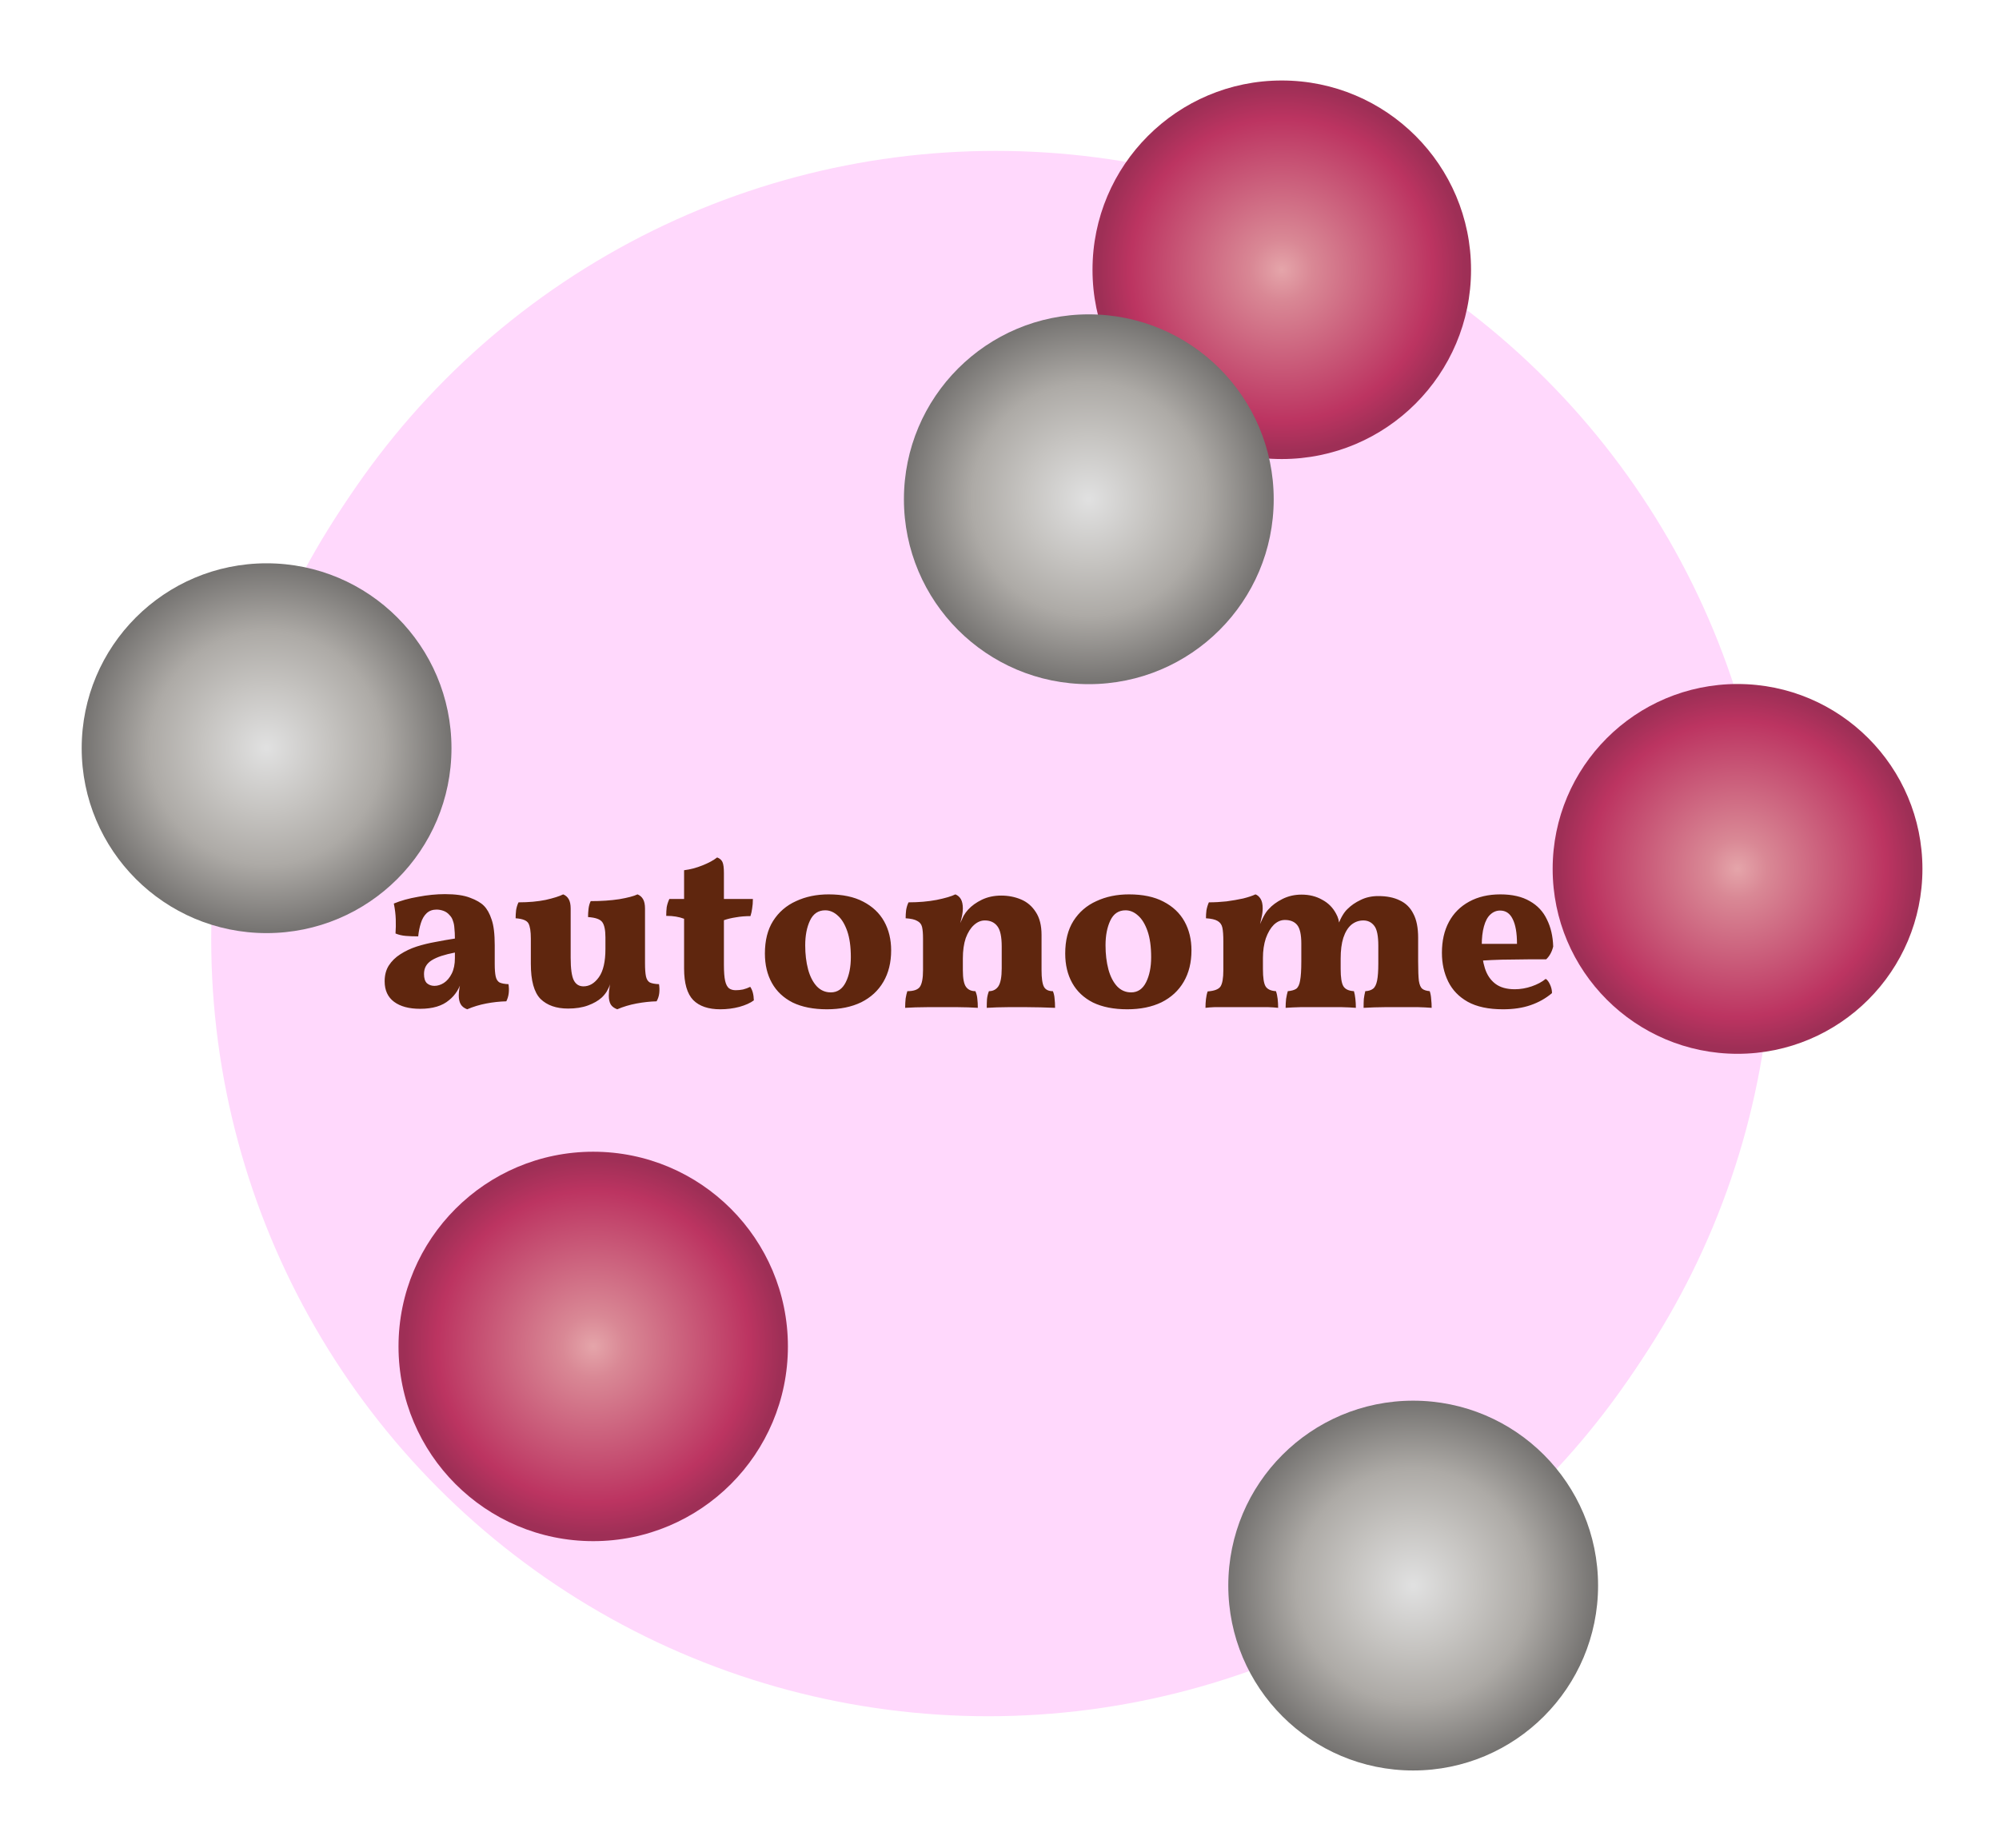 <svg width="265" height="245" viewBox="0 0 265 245" fill="none" xmlns="http://www.w3.org/2000/svg">
<circle cx="132" cy="123" r="103" fill="#FFD8FC"/>
<path d="M62.936 129.288C62.531 129.139 62.243 128.915 62.072 128.616C61.901 128.317 61.816 127.923 61.816 127.432C61.816 127.155 61.848 126.824 61.912 126.44C61.976 126.035 62.072 125.651 62.2 125.288L62.328 125.16C62.136 125.821 61.891 126.397 61.592 126.888C61.293 127.357 60.941 127.752 60.536 128.072C60.088 128.456 59.544 128.744 58.904 128.936C58.264 129.128 57.528 129.224 56.696 129.224C55.224 129.224 54.072 128.915 53.24 128.296C52.408 127.677 51.992 126.771 51.992 125.576C51.992 124.765 52.173 124.072 52.536 123.496C52.92 122.899 53.432 122.397 54.072 121.992C54.733 121.565 55.459 121.224 56.248 120.968C57.059 120.712 57.891 120.509 58.744 120.36C59.619 120.189 60.472 120.04 61.304 119.912C61.304 119.4 61.283 118.952 61.24 118.568C61.219 118.184 61.155 117.853 61.048 117.576C60.963 117.277 60.813 117.021 60.6 116.808C60.365 116.531 60.088 116.339 59.768 116.232C59.469 116.125 59.171 116.072 58.872 116.072C58.339 116.072 57.901 116.232 57.56 116.552C57.219 116.872 56.963 117.309 56.792 117.864C56.621 118.397 56.504 118.984 56.44 119.624C55.821 119.624 55.267 119.603 54.776 119.56C54.285 119.517 53.837 119.411 53.432 119.24C53.475 118.643 53.485 118.013 53.464 117.352C53.443 116.691 53.357 115.997 53.208 115.272C54.125 114.888 55.203 114.589 56.44 114.376C57.677 114.141 58.861 114.024 59.992 114.024C61.4 114.024 62.509 114.184 63.32 114.504C64.131 114.803 64.739 115.155 65.144 115.56C65.571 115.987 65.912 116.595 66.168 117.384C66.445 118.152 66.584 119.293 66.584 120.808V123.272C66.584 123.997 66.627 124.552 66.712 124.936C66.797 125.32 66.968 125.587 67.224 125.736C67.501 125.864 67.896 125.939 68.408 125.96C68.472 126.365 68.483 126.76 68.44 127.144C68.397 127.528 68.291 127.891 68.12 128.232C67.245 128.253 66.36 128.349 65.464 128.52C64.568 128.691 63.725 128.947 62.936 129.288ZM58.584 126.184C59.011 126.184 59.427 126.056 59.832 125.8C60.259 125.523 60.611 125.107 60.888 124.552C61.165 123.997 61.304 123.315 61.304 122.504V121.768C60.643 121.896 60.045 122.045 59.512 122.216C59 122.387 58.573 122.579 58.232 122.792C57.891 123.005 57.635 123.261 57.464 123.56C57.293 123.859 57.208 124.211 57.208 124.616C57.208 125.171 57.336 125.576 57.592 125.832C57.869 126.067 58.2 126.184 58.584 126.184ZM76.299 129.192C74.742 129.192 73.526 128.765 72.651 127.912C71.798 127.037 71.371 125.491 71.371 123.272V119.912C71.371 118.952 71.264 118.28 71.051 117.896C70.838 117.512 70.272 117.288 69.355 117.224C69.355 116.861 69.376 116.499 69.419 116.136C69.483 115.752 69.59 115.411 69.739 115.112C71.083 115.112 72.278 115.005 73.323 114.792C74.368 114.557 75.147 114.312 75.659 114.056C75.979 114.184 76.224 114.397 76.395 114.696C76.566 114.995 76.651 115.411 76.651 115.944V122.472C76.651 123.901 76.79 124.893 77.067 125.448C77.344 125.981 77.771 126.248 78.347 126.248C79.136 126.248 79.819 125.843 80.395 125.032C80.971 124.221 81.259 122.973 81.259 121.288V119.752C81.259 118.792 81.12 118.12 80.843 117.736C80.566 117.352 79.936 117.128 78.955 117.064C78.955 116.701 78.976 116.339 79.019 115.976C79.062 115.592 79.158 115.251 79.307 114.952C80.694 114.952 81.952 114.867 83.083 114.696C84.214 114.504 85.024 114.291 85.515 114.056C85.835 114.184 86.08 114.397 86.251 114.696C86.422 114.995 86.507 115.411 86.507 115.944V124.712L81.931 125.864C81.782 126.269 81.611 126.632 81.419 126.952C81.227 127.251 81.003 127.517 80.747 127.752C80.299 128.157 79.702 128.499 78.955 128.776C78.208 129.053 77.323 129.192 76.299 129.192ZM82.827 129.288C82.422 129.139 82.134 128.925 81.963 128.648C81.792 128.349 81.707 127.955 81.707 127.464C81.707 127.08 81.75 126.653 81.835 126.184C81.942 125.715 82.048 125.299 82.155 124.936L86.507 123.208C86.507 123.955 86.55 124.531 86.635 124.936C86.72 125.32 86.891 125.587 87.147 125.736C87.424 125.864 87.83 125.939 88.363 125.96C88.427 126.365 88.438 126.76 88.395 127.144C88.352 127.528 88.235 127.891 88.043 128.232C87.19 128.253 86.304 128.349 85.387 128.52C84.47 128.691 83.616 128.947 82.827 129.288ZM96.487 129.288C94.909 129.288 93.714 128.883 92.903 128.072C92.093 127.24 91.687 125.843 91.687 123.88V117.288C91.346 117.16 90.983 117.064 90.599 117C90.237 116.936 89.81 116.904 89.319 116.904C89.319 116.477 89.341 116.093 89.383 115.752C89.447 115.389 89.565 115.027 89.735 114.664H91.687V110.856C92.519 110.749 93.33 110.536 94.119 110.216C94.93 109.896 95.581 109.544 96.071 109.16C96.413 109.288 96.647 109.491 96.775 109.768C96.903 110.045 96.967 110.536 96.967 111.24V114.664H100.807C100.807 115.133 100.775 115.549 100.711 115.912C100.669 116.253 100.594 116.595 100.487 116.936C99.805 116.936 99.165 116.989 98.567 117.096C97.991 117.181 97.458 117.309 96.967 117.48V123.4C96.967 124.317 97.021 125.021 97.127 125.512C97.234 125.981 97.405 126.312 97.639 126.504C97.874 126.675 98.173 126.76 98.535 126.76C98.855 126.76 99.175 126.728 99.495 126.664C99.837 126.579 100.157 126.461 100.455 126.312C100.754 126.739 100.914 127.336 100.935 128.104C100.487 128.445 99.847 128.733 99.015 128.968C98.205 129.181 97.362 129.288 96.487 129.288ZM110.624 129.288C108.832 129.288 107.317 128.989 106.08 128.392C104.864 127.773 103.946 126.909 103.328 125.8C102.709 124.691 102.4 123.389 102.4 121.896C102.4 120.168 102.762 118.728 103.488 117.576C104.234 116.403 105.248 115.528 106.528 114.952C107.808 114.355 109.248 114.056 110.848 114.056C112.682 114.056 114.208 114.376 115.424 115.016C116.661 115.656 117.589 116.531 118.208 117.64C118.826 118.749 119.136 120.029 119.136 121.48C119.136 123.08 118.794 124.467 118.112 125.64C117.429 126.813 116.448 127.72 115.168 128.36C113.888 128.979 112.373 129.288 110.624 129.288ZM111.136 127.048C112.01 127.048 112.672 126.6 113.12 125.704C113.568 124.808 113.792 123.699 113.792 122.376C113.792 120.989 113.632 119.837 113.312 118.92C112.992 118.003 112.576 117.32 112.064 116.872C111.552 116.403 110.997 116.168 110.4 116.168C109.482 116.168 108.81 116.616 108.384 117.512C107.957 118.408 107.744 119.507 107.744 120.808C107.744 121.981 107.872 123.048 108.128 124.008C108.384 124.947 108.768 125.693 109.28 126.248C109.792 126.781 110.41 127.048 111.136 127.048ZM123.362 122.376V119.912C123.362 119.251 123.319 118.739 123.234 118.376C123.148 118.013 122.935 117.747 122.594 117.576C122.274 117.384 121.762 117.267 121.058 117.224C121.058 116.861 121.079 116.499 121.122 116.136C121.186 115.752 121.292 115.411 121.442 115.112C122.786 115.112 124.023 115.005 125.154 114.792C126.306 114.557 127.138 114.312 127.65 114.056C127.97 114.184 128.215 114.397 128.385 114.696C128.556 114.995 128.642 115.411 128.642 115.944L123.362 122.376ZM139.074 124.104C139.074 125.171 139.18 125.907 139.394 126.312C139.607 126.696 140.002 126.888 140.578 126.888C140.706 127.187 140.78 127.517 140.802 127.88C140.844 128.221 140.866 128.627 140.866 129.096C140.396 129.075 139.756 129.053 138.946 129.032C138.156 129.011 137.399 129 136.674 129C136.183 129 135.618 129 134.978 129C134.338 129.021 133.73 129.032 133.154 129.032C132.578 129.053 132.13 129.075 131.81 129.096C131.81 128.691 131.82 128.307 131.842 127.944C131.884 127.56 131.97 127.208 132.098 126.888C132.631 126.888 133.047 126.675 133.346 126.248C133.644 125.8 133.794 125 133.794 123.848V120.968C133.794 119.667 133.602 118.771 133.218 118.28C132.834 117.768 132.279 117.512 131.554 117.512C131.042 117.512 130.562 117.715 130.114 118.12C129.666 118.525 129.303 119.101 129.026 119.848C128.77 120.595 128.642 121.501 128.642 122.568V124.104C128.642 125.192 128.78 125.928 129.058 126.312C129.335 126.696 129.751 126.888 130.306 126.888C130.455 127.229 130.54 127.571 130.562 127.912C130.604 128.253 130.626 128.648 130.626 129.096C130.306 129.075 129.879 129.053 129.345 129.032C128.812 129.032 128.247 129.021 127.65 129C127.052 129 126.508 129 126.018 129C125.527 129 124.951 129 124.29 129C123.628 129.021 122.988 129.032 122.37 129.032C121.772 129.053 121.314 129.075 120.993 129.096C120.993 128.648 121.015 128.232 121.058 127.848C121.122 127.464 121.196 127.144 121.282 126.888C122.114 126.888 122.668 126.696 122.946 126.312C123.223 125.907 123.362 125.171 123.362 124.104V119.912L128.642 115.944C128.642 116.2 128.61 116.499 128.546 116.84C128.482 117.16 128.396 117.501 128.29 117.864C128.439 117.523 128.588 117.203 128.738 116.904C128.908 116.605 129.111 116.328 129.345 116.072C129.815 115.56 130.423 115.123 131.17 114.76C131.938 114.397 132.791 114.216 133.73 114.216C134.668 114.216 135.543 114.387 136.354 114.728C137.164 115.069 137.815 115.624 138.306 116.392C138.818 117.16 139.074 118.173 139.074 119.432V124.104ZM150.436 129.288C148.644 129.288 147.13 128.989 145.892 128.392C144.676 127.773 143.759 126.909 143.14 125.8C142.522 124.691 142.212 123.389 142.212 121.896C142.212 120.168 142.575 118.728 143.3 117.576C144.047 116.403 145.06 115.528 146.34 114.952C147.62 114.355 149.06 114.056 150.66 114.056C152.495 114.056 154.02 114.376 155.236 115.016C156.474 115.656 157.402 116.531 158.02 117.64C158.639 118.749 158.948 120.029 158.948 121.48C158.948 123.08 158.607 124.467 157.924 125.64C157.242 126.813 156.26 127.72 154.98 128.36C153.7 128.979 152.186 129.288 150.436 129.288ZM150.948 127.048C151.823 127.048 152.484 126.6 152.932 125.704C153.38 124.808 153.604 123.699 153.604 122.376C153.604 120.989 153.444 119.837 153.124 118.92C152.804 118.003 152.388 117.32 151.876 116.872C151.364 116.403 150.81 116.168 150.212 116.168C149.295 116.168 148.623 116.616 148.196 117.512C147.77 118.408 147.556 119.507 147.556 120.808C147.556 121.981 147.684 123.048 147.94 124.008C148.196 124.947 148.58 125.693 149.092 126.248C149.604 126.781 150.223 127.048 150.948 127.048ZM160.806 129.096C160.806 128.691 160.827 128.307 160.87 127.944C160.913 127.56 160.987 127.219 161.094 126.92C161.969 126.856 162.534 126.643 162.79 126.28C163.046 125.896 163.174 125.171 163.174 124.104V120.264C163.174 119.475 163.131 118.877 163.046 118.472C162.961 118.067 162.747 117.768 162.406 117.576C162.086 117.384 161.574 117.267 160.87 117.224C160.87 116.861 160.891 116.509 160.934 116.168C160.998 115.805 161.105 115.453 161.254 115.112C162.022 115.112 162.801 115.069 163.59 114.984C164.379 114.877 165.115 114.749 165.798 114.6C166.481 114.429 167.025 114.248 167.43 114.056C167.686 114.141 167.91 114.333 168.102 114.632C168.294 114.931 168.39 115.357 168.39 115.912C168.39 116.296 168.337 116.712 168.23 117.16C168.145 117.587 167.974 118.291 167.718 119.272H167.526C167.931 118.227 168.251 117.48 168.486 117.032C168.721 116.584 168.945 116.253 169.158 116.04C169.627 115.507 170.246 115.048 171.014 114.664C171.782 114.28 172.625 114.088 173.542 114.088C174.566 114.088 175.473 114.312 176.262 114.76C177.073 115.187 177.691 115.805 178.118 116.616C178.395 117.107 178.534 117.608 178.534 118.12H178.374C178.758 117.117 179.185 116.403 179.654 115.976C180.123 115.507 180.699 115.112 181.382 114.792C182.065 114.451 182.843 114.28 183.718 114.28C184.849 114.28 185.798 114.472 186.566 114.856C187.355 115.219 187.953 115.805 188.358 116.616C188.785 117.405 188.998 118.472 188.998 119.816V122.952C188.998 124.104 189.03 124.957 189.094 125.512C189.179 126.045 189.329 126.397 189.542 126.568C189.755 126.739 190.086 126.845 190.534 126.888C190.641 127.208 190.705 127.56 190.726 127.944C190.769 128.307 190.79 128.691 190.79 129.096C190.257 129.053 189.617 129.021 188.87 129C188.123 129 187.355 129 186.566 129C186.054 129 185.499 129 184.902 129C184.305 129.021 183.729 129.032 183.174 129.032C182.619 129.053 182.15 129.075 181.766 129.096C181.766 128.627 181.777 128.232 181.798 127.912C181.841 127.571 181.905 127.229 181.99 126.888C182.417 126.867 182.758 126.76 183.014 126.568C183.27 126.376 183.451 126.013 183.558 125.48C183.665 124.947 183.718 124.189 183.718 123.208V120.872C183.718 119.549 183.537 118.664 183.174 118.216C182.811 117.747 182.331 117.512 181.734 117.512C181.137 117.512 180.603 117.704 180.134 118.088C179.686 118.472 179.334 119.048 179.078 119.816C178.843 120.563 178.726 121.48 178.726 122.568V123.944C178.726 125.053 178.843 125.811 179.078 126.216C179.313 126.621 179.782 126.845 180.486 126.888C180.571 127.165 180.635 127.507 180.678 127.912C180.721 128.296 180.742 128.691 180.742 129.096C180.251 129.053 179.569 129.021 178.694 129C177.841 129 176.998 129 176.166 129C175.313 129 174.449 129 173.574 129C172.721 129.021 172.006 129.053 171.43 129.096C171.43 128.691 171.451 128.296 171.494 127.912C171.558 127.507 171.633 127.165 171.718 126.888C172.209 126.845 172.582 126.739 172.838 126.568C173.094 126.376 173.265 126.013 173.35 125.48C173.457 124.925 173.51 124.083 173.51 122.952V120.584C173.51 119.389 173.329 118.568 172.966 118.12C172.603 117.672 172.059 117.448 171.334 117.448C170.801 117.448 170.31 117.661 169.862 118.088C169.435 118.515 169.083 119.112 168.806 119.88C168.55 120.648 168.422 121.523 168.422 122.504V123.944C168.422 125.096 168.539 125.864 168.774 126.248C169.009 126.632 169.467 126.845 170.15 126.888C170.257 127.187 170.331 127.528 170.374 127.912C170.417 128.296 170.438 128.691 170.438 129.096C170.097 129.053 169.627 129.021 169.03 129C168.454 129 167.846 129 167.206 129C166.587 129 166.033 129 165.542 129C165.051 129 164.486 129 163.846 129C163.227 129 162.641 129 162.086 129C161.553 129.021 161.126 129.053 160.806 129.096ZM200.246 129.288C198.326 129.288 196.768 128.957 195.574 128.296C194.4 127.635 193.536 126.739 192.982 125.608C192.427 124.477 192.15 123.208 192.15 121.8C192.15 120.221 192.459 118.856 193.078 117.704C193.696 116.552 194.592 115.656 195.766 115.016C196.939 114.376 198.315 114.056 199.894 114.056C201.472 114.056 202.774 114.355 203.798 114.952C204.822 115.528 205.579 116.339 206.07 117.384C206.582 118.408 206.859 119.603 206.902 120.968C206.731 121.672 206.422 122.237 205.974 122.664C205.355 122.664 204.651 122.664 203.862 122.664C203.072 122.664 202.24 122.675 201.366 122.696C200.512 122.696 199.638 122.717 198.742 122.76C197.867 122.803 197.024 122.856 196.214 122.92V120.616H202.102C202.102 119.165 201.91 118.067 201.526 117.32C201.163 116.573 200.608 116.2 199.862 116.2C199.371 116.2 198.934 116.381 198.55 116.744C198.187 117.085 197.91 117.608 197.718 118.312C197.526 118.995 197.43 119.848 197.43 120.872C197.43 121.981 197.568 122.973 197.846 123.848C198.123 124.723 198.582 125.405 199.222 125.896C199.862 126.387 200.726 126.632 201.814 126.632C202.56 126.632 203.307 126.504 204.054 126.248C204.8 125.992 205.419 125.661 205.91 125.256C206.123 125.384 206.315 125.64 206.486 126.024C206.656 126.387 206.742 126.76 206.742 127.144C205.91 127.848 204.96 128.381 203.894 128.744C202.848 129.107 201.632 129.288 200.246 129.288Z" fill="#5F260E"/>
<circle cx="131" cy="124.5" r="103" fill="#FFD8FC"/>
<g filter="url(#filter0_d_408_2199)">
<path d="M61.936 130.788C61.531 130.639 61.243 130.415 61.072 130.116C60.901 129.817 60.816 129.423 60.816 128.932C60.816 128.655 60.848 128.324 60.912 127.94C60.976 127.535 61.072 127.151 61.2 126.788L61.328 126.66C61.136 127.321 60.891 127.897 60.592 128.388C60.293 128.857 59.941 129.252 59.536 129.572C59.088 129.956 58.544 130.244 57.904 130.436C57.264 130.628 56.528 130.724 55.696 130.724C54.224 130.724 53.072 130.415 52.24 129.796C51.408 129.177 50.992 128.271 50.992 127.076C50.992 126.265 51.173 125.572 51.536 124.996C51.92 124.399 52.432 123.897 53.072 123.492C53.733 123.065 54.459 122.724 55.248 122.468C56.059 122.212 56.891 122.009 57.744 121.86C58.619 121.689 59.472 121.54 60.304 121.412C60.304 120.9 60.283 120.452 60.24 120.068C60.219 119.684 60.155 119.353 60.048 119.076C59.963 118.777 59.813 118.521 59.6 118.308C59.365 118.031 59.088 117.839 58.768 117.732C58.469 117.625 58.171 117.572 57.872 117.572C57.339 117.572 56.901 117.732 56.56 118.052C56.219 118.372 55.963 118.809 55.792 119.364C55.621 119.897 55.504 120.484 55.44 121.124C54.821 121.124 54.267 121.103 53.776 121.06C53.285 121.017 52.837 120.911 52.432 120.74C52.475 120.143 52.485 119.513 52.464 118.852C52.443 118.191 52.357 117.497 52.208 116.772C53.125 116.388 54.203 116.089 55.44 115.876C56.677 115.641 57.861 115.524 58.992 115.524C60.4 115.524 61.509 115.684 62.32 116.004C63.131 116.303 63.739 116.655 64.144 117.06C64.571 117.487 64.912 118.095 65.168 118.884C65.445 119.652 65.584 120.793 65.584 122.308V124.772C65.584 125.497 65.627 126.052 65.712 126.436C65.797 126.82 65.968 127.087 66.224 127.236C66.501 127.364 66.896 127.439 67.408 127.46C67.472 127.865 67.483 128.26 67.44 128.644C67.397 129.028 67.291 129.391 67.12 129.732C66.245 129.753 65.36 129.849 64.464 130.02C63.568 130.191 62.725 130.447 61.936 130.788ZM57.584 127.684C58.011 127.684 58.427 127.556 58.832 127.3C59.259 127.023 59.611 126.607 59.888 126.052C60.165 125.497 60.304 124.815 60.304 124.004V123.268C59.643 123.396 59.045 123.545 58.512 123.716C58 123.887 57.573 124.079 57.232 124.292C56.891 124.505 56.635 124.761 56.464 125.06C56.293 125.359 56.208 125.711 56.208 126.116C56.208 126.671 56.336 127.076 56.592 127.332C56.869 127.567 57.2 127.684 57.584 127.684ZM75.299 130.692C73.742 130.692 72.526 130.265 71.651 129.412C70.798 128.537 70.371 126.991 70.371 124.772V121.412C70.371 120.452 70.264 119.78 70.051 119.396C69.838 119.012 69.272 118.788 68.355 118.724C68.355 118.361 68.376 117.999 68.419 117.636C68.483 117.252 68.59 116.911 68.739 116.612C70.083 116.612 71.278 116.505 72.323 116.292C73.368 116.057 74.147 115.812 74.659 115.556C74.979 115.684 75.224 115.897 75.395 116.196C75.566 116.495 75.651 116.911 75.651 117.444V123.972C75.651 125.401 75.79 126.393 76.067 126.948C76.344 127.481 76.771 127.748 77.347 127.748C78.136 127.748 78.819 127.343 79.395 126.532C79.971 125.721 80.259 124.473 80.259 122.788V121.252C80.259 120.292 80.12 119.62 79.843 119.236C79.566 118.852 78.936 118.628 77.955 118.564C77.955 118.201 77.976 117.839 78.019 117.476C78.062 117.092 78.158 116.751 78.307 116.452C79.694 116.452 80.952 116.367 82.083 116.196C83.214 116.004 84.024 115.791 84.515 115.556C84.835 115.684 85.08 115.897 85.251 116.196C85.422 116.495 85.507 116.911 85.507 117.444V126.212L80.931 127.364C80.782 127.769 80.611 128.132 80.419 128.452C80.227 128.751 80.003 129.017 79.747 129.252C79.299 129.657 78.702 129.999 77.955 130.276C77.208 130.553 76.323 130.692 75.299 130.692ZM81.827 130.788C81.422 130.639 81.134 130.425 80.963 130.148C80.792 129.849 80.707 129.455 80.707 128.964C80.707 128.58 80.75 128.153 80.835 127.684C80.942 127.215 81.048 126.799 81.155 126.436L85.507 124.708C85.507 125.455 85.55 126.031 85.635 126.436C85.72 126.82 85.891 127.087 86.147 127.236C86.424 127.364 86.83 127.439 87.363 127.46C87.427 127.865 87.438 128.26 87.395 128.644C87.352 129.028 87.235 129.391 87.043 129.732C86.19 129.753 85.304 129.849 84.387 130.02C83.47 130.191 82.616 130.447 81.827 130.788ZM95.487 130.788C93.909 130.788 92.714 130.383 91.903 129.572C91.093 128.74 90.687 127.343 90.687 125.38V118.788C90.346 118.66 89.983 118.564 89.599 118.5C89.237 118.436 88.81 118.404 88.319 118.404C88.319 117.977 88.341 117.593 88.383 117.252C88.447 116.889 88.565 116.527 88.735 116.164H90.687V112.356C91.519 112.249 92.33 112.036 93.119 111.716C93.93 111.396 94.581 111.044 95.071 110.66C95.413 110.788 95.647 110.991 95.775 111.268C95.903 111.545 95.967 112.036 95.967 112.74V116.164H99.807C99.807 116.633 99.775 117.049 99.711 117.412C99.669 117.753 99.594 118.095 99.487 118.436C98.805 118.436 98.165 118.489 97.567 118.596C96.991 118.681 96.458 118.809 95.967 118.98V124.9C95.967 125.817 96.021 126.521 96.127 127.012C96.234 127.481 96.405 127.812 96.639 128.004C96.874 128.175 97.173 128.26 97.535 128.26C97.855 128.26 98.175 128.228 98.495 128.164C98.837 128.079 99.157 127.961 99.455 127.812C99.754 128.239 99.914 128.836 99.935 129.604C99.487 129.945 98.847 130.233 98.015 130.468C97.205 130.681 96.362 130.788 95.487 130.788ZM109.624 130.788C107.832 130.788 106.317 130.489 105.08 129.892C103.864 129.273 102.946 128.409 102.328 127.3C101.709 126.191 101.4 124.889 101.4 123.396C101.4 121.668 101.762 120.228 102.488 119.076C103.234 117.903 104.248 117.028 105.528 116.452C106.808 115.855 108.248 115.556 109.848 115.556C111.682 115.556 113.208 115.876 114.424 116.516C115.661 117.156 116.589 118.031 117.208 119.14C117.826 120.249 118.136 121.529 118.136 122.98C118.136 124.58 117.794 125.967 117.112 127.14C116.429 128.313 115.448 129.22 114.168 129.86C112.888 130.479 111.373 130.788 109.624 130.788ZM110.136 128.548C111.01 128.548 111.672 128.1 112.12 127.204C112.568 126.308 112.792 125.199 112.792 123.876C112.792 122.489 112.632 121.337 112.312 120.42C111.992 119.503 111.576 118.82 111.064 118.372C110.552 117.903 109.997 117.668 109.4 117.668C108.482 117.668 107.81 118.116 107.384 119.012C106.957 119.908 106.744 121.007 106.744 122.308C106.744 123.481 106.872 124.548 107.128 125.508C107.384 126.447 107.768 127.193 108.28 127.748C108.792 128.281 109.41 128.548 110.136 128.548ZM122.362 123.876V121.412C122.362 120.751 122.319 120.239 122.234 119.876C122.148 119.513 121.935 119.247 121.594 119.076C121.274 118.884 120.762 118.767 120.058 118.724C120.058 118.361 120.079 117.999 120.122 117.636C120.186 117.252 120.292 116.911 120.442 116.612C121.786 116.612 123.023 116.505 124.154 116.292C125.306 116.057 126.138 115.812 126.65 115.556C126.97 115.684 127.215 115.897 127.385 116.196C127.556 116.495 127.642 116.911 127.642 117.444L122.362 123.876ZM138.074 125.604C138.074 126.671 138.18 127.407 138.394 127.812C138.607 128.196 139.002 128.388 139.578 128.388C139.706 128.687 139.78 129.017 139.802 129.38C139.844 129.721 139.866 130.127 139.866 130.596C139.396 130.575 138.756 130.553 137.946 130.532C137.156 130.511 136.399 130.5 135.674 130.5C135.183 130.5 134.618 130.5 133.978 130.5C133.338 130.521 132.73 130.532 132.154 130.532C131.578 130.553 131.13 130.575 130.81 130.596C130.81 130.191 130.82 129.807 130.842 129.444C130.884 129.06 130.97 128.708 131.098 128.388C131.631 128.388 132.047 128.175 132.346 127.748C132.644 127.3 132.794 126.5 132.794 125.348V122.468C132.794 121.167 132.602 120.271 132.218 119.78C131.834 119.268 131.279 119.012 130.554 119.012C130.042 119.012 129.562 119.215 129.114 119.62C128.666 120.025 128.303 120.601 128.026 121.348C127.77 122.095 127.642 123.001 127.642 124.068V125.604C127.642 126.692 127.78 127.428 128.058 127.812C128.335 128.196 128.751 128.388 129.306 128.388C129.455 128.729 129.54 129.071 129.562 129.412C129.604 129.753 129.626 130.148 129.626 130.596C129.306 130.575 128.879 130.553 128.345 130.532C127.812 130.532 127.247 130.521 126.65 130.5C126.052 130.5 125.508 130.5 125.018 130.5C124.527 130.5 123.951 130.5 123.29 130.5C122.628 130.521 121.988 130.532 121.37 130.532C120.772 130.553 120.314 130.575 119.993 130.596C119.993 130.148 120.015 129.732 120.058 129.348C120.122 128.964 120.196 128.644 120.282 128.388C121.114 128.388 121.668 128.196 121.946 127.812C122.223 127.407 122.362 126.671 122.362 125.604V121.412L127.642 117.444C127.642 117.7 127.61 117.999 127.546 118.34C127.482 118.66 127.396 119.001 127.29 119.364C127.439 119.023 127.588 118.703 127.738 118.404C127.908 118.105 128.111 117.828 128.345 117.572C128.815 117.06 129.423 116.623 130.17 116.26C130.938 115.897 131.791 115.716 132.73 115.716C133.668 115.716 134.543 115.887 135.354 116.228C136.164 116.569 136.815 117.124 137.306 117.892C137.818 118.66 138.074 119.673 138.074 120.932V125.604ZM149.436 130.788C147.644 130.788 146.13 130.489 144.892 129.892C143.676 129.273 142.759 128.409 142.14 127.3C141.522 126.191 141.212 124.889 141.212 123.396C141.212 121.668 141.575 120.228 142.3 119.076C143.047 117.903 144.06 117.028 145.34 116.452C146.62 115.855 148.06 115.556 149.66 115.556C151.495 115.556 153.02 115.876 154.236 116.516C155.474 117.156 156.402 118.031 157.02 119.14C157.639 120.249 157.948 121.529 157.948 122.98C157.948 124.58 157.607 125.967 156.924 127.14C156.242 128.313 155.26 129.22 153.98 129.86C152.7 130.479 151.186 130.788 149.436 130.788ZM149.948 128.548C150.823 128.548 151.484 128.1 151.932 127.204C152.38 126.308 152.604 125.199 152.604 123.876C152.604 122.489 152.444 121.337 152.124 120.42C151.804 119.503 151.388 118.82 150.876 118.372C150.364 117.903 149.81 117.668 149.212 117.668C148.295 117.668 147.623 118.116 147.196 119.012C146.77 119.908 146.556 121.007 146.556 122.308C146.556 123.481 146.684 124.548 146.94 125.508C147.196 126.447 147.58 127.193 148.092 127.748C148.604 128.281 149.223 128.548 149.948 128.548ZM159.806 130.596C159.806 130.191 159.827 129.807 159.87 129.444C159.913 129.06 159.987 128.719 160.094 128.42C160.969 128.356 161.534 128.143 161.79 127.78C162.046 127.396 162.174 126.671 162.174 125.604V121.764C162.174 120.975 162.131 120.377 162.046 119.972C161.961 119.567 161.747 119.268 161.406 119.076C161.086 118.884 160.574 118.767 159.87 118.724C159.87 118.361 159.891 118.009 159.934 117.668C159.998 117.305 160.105 116.953 160.254 116.612C161.022 116.612 161.801 116.569 162.59 116.484C163.379 116.377 164.115 116.249 164.798 116.1C165.481 115.929 166.025 115.748 166.43 115.556C166.686 115.641 166.91 115.833 167.102 116.132C167.294 116.431 167.39 116.857 167.39 117.412C167.39 117.796 167.337 118.212 167.23 118.66C167.145 119.087 166.974 119.791 166.718 120.772H166.526C166.931 119.727 167.251 118.98 167.486 118.532C167.721 118.084 167.945 117.753 168.158 117.54C168.627 117.007 169.246 116.548 170.014 116.164C170.782 115.78 171.625 115.588 172.542 115.588C173.566 115.588 174.473 115.812 175.262 116.26C176.073 116.687 176.691 117.305 177.118 118.116C177.395 118.607 177.534 119.108 177.534 119.62H177.374C177.758 118.617 178.185 117.903 178.654 117.476C179.123 117.007 179.699 116.612 180.382 116.292C181.065 115.951 181.843 115.78 182.718 115.78C183.849 115.78 184.798 115.972 185.566 116.356C186.355 116.719 186.953 117.305 187.358 118.116C187.785 118.905 187.998 119.972 187.998 121.316V124.452C187.998 125.604 188.03 126.457 188.094 127.012C188.179 127.545 188.329 127.897 188.542 128.068C188.755 128.239 189.086 128.345 189.534 128.388C189.641 128.708 189.705 129.06 189.726 129.444C189.769 129.807 189.79 130.191 189.79 130.596C189.257 130.553 188.617 130.521 187.87 130.5C187.123 130.5 186.355 130.5 185.566 130.5C185.054 130.5 184.499 130.5 183.902 130.5C183.305 130.521 182.729 130.532 182.174 130.532C181.619 130.553 181.15 130.575 180.766 130.596C180.766 130.127 180.777 129.732 180.798 129.412C180.841 129.071 180.905 128.729 180.99 128.388C181.417 128.367 181.758 128.26 182.014 128.068C182.27 127.876 182.451 127.513 182.558 126.98C182.665 126.447 182.718 125.689 182.718 124.708V122.372C182.718 121.049 182.537 120.164 182.174 119.716C181.811 119.247 181.331 119.012 180.734 119.012C180.137 119.012 179.603 119.204 179.134 119.588C178.686 119.972 178.334 120.548 178.078 121.316C177.843 122.063 177.726 122.98 177.726 124.068V125.444C177.726 126.553 177.843 127.311 178.078 127.716C178.313 128.121 178.782 128.345 179.486 128.388C179.571 128.665 179.635 129.007 179.678 129.412C179.721 129.796 179.742 130.191 179.742 130.596C179.251 130.553 178.569 130.521 177.694 130.5C176.841 130.5 175.998 130.5 175.166 130.5C174.313 130.5 173.449 130.5 172.574 130.5C171.721 130.521 171.006 130.553 170.43 130.596C170.43 130.191 170.451 129.796 170.494 129.412C170.558 129.007 170.633 128.665 170.718 128.388C171.209 128.345 171.582 128.239 171.838 128.068C172.094 127.876 172.265 127.513 172.35 126.98C172.457 126.425 172.51 125.583 172.51 124.452V122.084C172.51 120.889 172.329 120.068 171.966 119.62C171.603 119.172 171.059 118.948 170.334 118.948C169.801 118.948 169.31 119.161 168.862 119.588C168.435 120.015 168.083 120.612 167.806 121.38C167.55 122.148 167.422 123.023 167.422 124.004V125.444C167.422 126.596 167.539 127.364 167.774 127.748C168.009 128.132 168.467 128.345 169.15 128.388C169.257 128.687 169.331 129.028 169.374 129.412C169.417 129.796 169.438 130.191 169.438 130.596C169.097 130.553 168.627 130.521 168.03 130.5C167.454 130.5 166.846 130.5 166.206 130.5C165.587 130.5 165.033 130.5 164.542 130.5C164.051 130.5 163.486 130.5 162.846 130.5C162.227 130.5 161.641 130.5 161.086 130.5C160.553 130.521 160.126 130.553 159.806 130.596ZM199.246 130.788C197.326 130.788 195.768 130.457 194.574 129.796C193.4 129.135 192.536 128.239 191.982 127.108C191.427 125.977 191.15 124.708 191.15 123.3C191.15 121.721 191.459 120.356 192.078 119.204C192.696 118.052 193.592 117.156 194.766 116.516C195.939 115.876 197.315 115.556 198.894 115.556C200.472 115.556 201.774 115.855 202.798 116.452C203.822 117.028 204.579 117.839 205.07 118.884C205.582 119.908 205.859 121.103 205.902 122.468C205.731 123.172 205.422 123.737 204.974 124.164C204.355 124.164 203.651 124.164 202.862 124.164C202.072 124.164 201.24 124.175 200.366 124.196C199.512 124.196 198.638 124.217 197.742 124.26C196.867 124.303 196.024 124.356 195.214 124.42V122.116H201.102C201.102 120.665 200.91 119.567 200.526 118.82C200.163 118.073 199.608 117.7 198.862 117.7C198.371 117.7 197.934 117.881 197.55 118.244C197.187 118.585 196.91 119.108 196.718 119.812C196.526 120.495 196.43 121.348 196.43 122.372C196.43 123.481 196.568 124.473 196.846 125.348C197.123 126.223 197.582 126.905 198.222 127.396C198.862 127.887 199.726 128.132 200.814 128.132C201.56 128.132 202.307 128.004 203.054 127.748C203.8 127.492 204.419 127.161 204.91 126.756C205.123 126.884 205.315 127.14 205.486 127.524C205.656 127.887 205.742 128.26 205.742 128.644C204.91 129.348 203.96 129.881 202.894 130.244C201.848 130.607 200.632 130.788 199.246 130.788Z" fill="#5F260E"/>
</g>
<g filter="url(#filter1_d_408_2199)">
<path d="M167.09 55.18C180.947 55.18 192.18 43.947 192.18 30.09C192.18 16.233 180.947 5 167.09 5C153.233 5 142 16.233 142 30.09C142 43.947 153.233 55.18 167.09 55.18Z" fill="url(#paint0_radial_408_2199)"/>
</g>
<g filter="url(#filter2_d_408_2199)">
<path d="M141.51 85.02C155.046 85.02 166.02 74.046 166.02 60.51C166.02 46.974 155.046 36 141.51 36C127.973 36 117 46.974 117 60.51C117 74.046 127.973 85.02 141.51 85.02Z" fill="url(#paint1_radial_408_2199)"/>
</g>
<g filter="url(#filter3_d_408_2199)">
<path d="M32.51 118.02C46.047 118.02 57.02 107.047 57.02 93.51C57.02 79.974 46.047 69 32.51 69C18.974 69 8 79.974 8 93.51C8 107.047 18.974 118.02 32.51 118.02Z" fill="url(#paint2_radial_408_2199)"/>
</g>
<g filter="url(#filter4_d_408_2199)">
<path d="M227.51 134.02C241.047 134.02 252.02 123.046 252.02 109.51C252.02 95.974 241.047 85 227.51 85C213.974 85 203 95.974 203 109.51C203 123.046 213.974 134.02 227.51 134.02Z" fill="url(#paint3_radial_408_2199)"/>
</g>
<g filter="url(#filter5_d_408_2199)">
<path d="M75.81 198.62C90.064 198.62 101.62 187.064 101.62 172.81C101.62 158.556 90.064 147 75.81 147C61.556 147 50 158.556 50 172.81C50 187.064 61.556 198.62 75.81 198.62Z" fill="url(#paint4_radial_408_2199)"/>
</g>
<g filter="url(#filter6_d_408_2199)">
<path d="M184.51 229.02C198.047 229.02 209.02 218.046 209.02 204.51C209.02 190.973 198.047 180 184.51 180C170.974 180 160 190.973 160 204.51C160 218.046 170.974 229.02 184.51 229.02Z" fill="url(#paint5_radial_408_2199)"/>
</g>
<defs>
<filter id="filter0_d_408_2199" x="45.992" y="108.66" width="164.91" height="30.128" filterUnits="userSpaceOnUse" color-interpolation-filters="sRGB">
<feFlood flood-opacity="0" result="BackgroundImageFix"/>
<feColorMatrix in="SourceAlpha" type="matrix" values="0 0 0 0 0 0 0 0 0 0 0 0 0 0 0 0 0 0 127 0" result="hardAlpha"/>
<feOffset dy="3"/>
<feGaussianBlur stdDeviation="2.5"/>
<feComposite in2="hardAlpha" operator="out"/>
<feColorMatrix type="matrix" values="0 0 0 0 0 0 0 0 0 0 0 0 0 0 0 0 0 0 0.25 0"/>
<feBlend mode="normal" in2="BackgroundImageFix" result="effect1_dropShadow_408_2199"/>
<feBlend mode="normal" in="SourceGraphic" in2="effect1_dropShadow_408_2199" result="shape"/>
</filter>
<filter id="filter1_d_408_2199" x="134.83" y="0.67" width="70.18" height="70.18" filterUnits="userSpaceOnUse" color-interpolation-filters="sRGB">
<feFlood flood-opacity="0" result="BackgroundImageFix"/>
<feColorMatrix in="SourceAlpha" type="matrix" values="0 0 0 0 0 0 0 0 0 0 0 0 0 0 0 0 0 0 127 0" result="hardAlpha"/>
<feOffset dx="2.83" dy="5.67"/>
<feGaussianBlur stdDeviation="5"/>
<feColorMatrix type="matrix" values="0 0 0 0 0.114 0 0 0 0 0.114 0 0 0 0 0.106 0 0 0 0.5 0"/>
<feBlend mode="normal" in2="BackgroundImageFix" result="effect1_dropShadow_408_2199"/>
<feBlend mode="normal" in="SourceGraphic" in2="effect1_dropShadow_408_2199" result="shape"/>
</filter>
<filter id="filter2_d_408_2199" x="109.83" y="31.67" width="69.02" height="69.02" filterUnits="userSpaceOnUse" color-interpolation-filters="sRGB">
<feFlood flood-opacity="0" result="BackgroundImageFix"/>
<feColorMatrix in="SourceAlpha" type="matrix" values="0 0 0 0 0 0 0 0 0 0 0 0 0 0 0 0 0 0 127 0" result="hardAlpha"/>
<feOffset dx="2.83" dy="5.67"/>
<feGaussianBlur stdDeviation="5"/>
<feColorMatrix type="matrix" values="0 0 0 0 0.114 0 0 0 0 0.114 0 0 0 0 0.106 0 0 0 0.5 0"/>
<feBlend mode="normal" in2="BackgroundImageFix" result="effect1_dropShadow_408_2199"/>
<feBlend mode="normal" in="SourceGraphic" in2="effect1_dropShadow_408_2199" result="shape"/>
</filter>
<filter id="filter3_d_408_2199" x="0.83" y="64.67" width="69.02" height="69.02" filterUnits="userSpaceOnUse" color-interpolation-filters="sRGB">
<feFlood flood-opacity="0" result="BackgroundImageFix"/>
<feColorMatrix in="SourceAlpha" type="matrix" values="0 0 0 0 0 0 0 0 0 0 0 0 0 0 0 0 0 0 127 0" result="hardAlpha"/>
<feOffset dx="2.83" dy="5.67"/>
<feGaussianBlur stdDeviation="5"/>
<feColorMatrix type="matrix" values="0 0 0 0 0.114 0 0 0 0 0.114 0 0 0 0 0.106 0 0 0 0.5 0"/>
<feBlend mode="normal" in2="BackgroundImageFix" result="effect1_dropShadow_408_2199"/>
<feBlend mode="normal" in="SourceGraphic" in2="effect1_dropShadow_408_2199" result="shape"/>
</filter>
<filter id="filter4_d_408_2199" x="195.83" y="80.67" width="69.02" height="69.02" filterUnits="userSpaceOnUse" color-interpolation-filters="sRGB">
<feFlood flood-opacity="0" result="BackgroundImageFix"/>
<feColorMatrix in="SourceAlpha" type="matrix" values="0 0 0 0 0 0 0 0 0 0 0 0 0 0 0 0 0 0 127 0" result="hardAlpha"/>
<feOffset dx="2.83" dy="5.67"/>
<feGaussianBlur stdDeviation="5"/>
<feColorMatrix type="matrix" values="0 0 0 0 0.114 0 0 0 0 0.114 0 0 0 0 0.106 0 0 0 0.5 0"/>
<feBlend mode="normal" in2="BackgroundImageFix" result="effect1_dropShadow_408_2199"/>
<feBlend mode="normal" in="SourceGraphic" in2="effect1_dropShadow_408_2199" result="shape"/>
</filter>
<filter id="filter5_d_408_2199" x="42.83" y="142.67" width="71.62" height="71.62" filterUnits="userSpaceOnUse" color-interpolation-filters="sRGB">
<feFlood flood-opacity="0" result="BackgroundImageFix"/>
<feColorMatrix in="SourceAlpha" type="matrix" values="0 0 0 0 0 0 0 0 0 0 0 0 0 0 0 0 0 0 127 0" result="hardAlpha"/>
<feOffset dx="2.83" dy="5.67"/>
<feGaussianBlur stdDeviation="5"/>
<feColorMatrix type="matrix" values="0 0 0 0 0.114 0 0 0 0 0.114 0 0 0 0 0.106 0 0 0 0.5 0"/>
<feBlend mode="normal" in2="BackgroundImageFix" result="effect1_dropShadow_408_2199"/>
<feBlend mode="normal" in="SourceGraphic" in2="effect1_dropShadow_408_2199" result="shape"/>
</filter>
<filter id="filter6_d_408_2199" x="152.83" y="175.67" width="69.02" height="69.02" filterUnits="userSpaceOnUse" color-interpolation-filters="sRGB">
<feFlood flood-opacity="0" result="BackgroundImageFix"/>
<feColorMatrix in="SourceAlpha" type="matrix" values="0 0 0 0 0 0 0 0 0 0 0 0 0 0 0 0 0 0 127 0" result="hardAlpha"/>
<feOffset dx="2.83" dy="5.67"/>
<feGaussianBlur stdDeviation="5"/>
<feColorMatrix type="matrix" values="0 0 0 0 0.114 0 0 0 0 0.114 0 0 0 0 0.106 0 0 0 0.5 0"/>
<feBlend mode="normal" in2="BackgroundImageFix" result="effect1_dropShadow_408_2199"/>
<feBlend mode="normal" in="SourceGraphic" in2="effect1_dropShadow_408_2199" result="shape"/>
</filter>
<radialGradient id="paint0_radial_408_2199" cx="0" cy="0" r="1" gradientUnits="userSpaceOnUse" gradientTransform="translate(167.09 30.09) scale(25.09 25.09)">
<stop stop-color="#E5A5AA"/>
<stop offset="0.16" stop-color="#D98895"/>
<stop offset="0.8" stop-color="#BC3461"/>
<stop offset="0.97" stop-color="#9E2F56"/>
</radialGradient>
<radialGradient id="paint1_radial_408_2199" cx="0" cy="0" r="1" gradientUnits="userSpaceOnUse" gradientTransform="translate(141.51 60.51) scale(24.51 24.51)">
<stop offset="0.01" stop-color="#E0E0E0"/>
<stop offset="0.34" stop-color="#C6C4C1"/>
<stop offset="0.63" stop-color="#ADAAA6"/>
<stop offset="1" stop-color="#747270"/>
</radialGradient>
<radialGradient id="paint2_radial_408_2199" cx="0" cy="0" r="1" gradientUnits="userSpaceOnUse" gradientTransform="translate(32.51 93.51) scale(24.51 24.51)">
<stop offset="0.01" stop-color="#E0E0E0"/>
<stop offset="0.34" stop-color="#C6C4C1"/>
<stop offset="0.63" stop-color="#ADAAA6"/>
<stop offset="1" stop-color="#747270"/>
</radialGradient>
<radialGradient id="paint3_radial_408_2199" cx="0" cy="0" r="1" gradientUnits="userSpaceOnUse" gradientTransform="translate(227.51 109.51) scale(24.51 24.51)">
<stop stop-color="#E5A5AA"/>
<stop offset="0.16" stop-color="#D98895"/>
<stop offset="0.8" stop-color="#BC3461"/>
<stop offset="0.97" stop-color="#9E2F56"/>
</radialGradient>
<radialGradient id="paint4_radial_408_2199" cx="0" cy="0" r="1" gradientUnits="userSpaceOnUse" gradientTransform="translate(75.81 172.81) scale(25.81 25.81)">
<stop stop-color="#E5A5AA"/>
<stop offset="0.16" stop-color="#D98895"/>
<stop offset="0.8" stop-color="#BC3461"/>
<stop offset="0.97" stop-color="#9E2F56"/>
</radialGradient>
<radialGradient id="paint5_radial_408_2199" cx="0" cy="0" r="1" gradientUnits="userSpaceOnUse" gradientTransform="translate(184.51 204.51) scale(24.51 24.51)">
<stop offset="0.01" stop-color="#E0E0E0"/>
<stop offset="0.34" stop-color="#C6C4C1"/>
<stop offset="0.63" stop-color="#ADAAA6"/>
<stop offset="1" stop-color="#747270"/>
</radialGradient>
</defs>
</svg>
